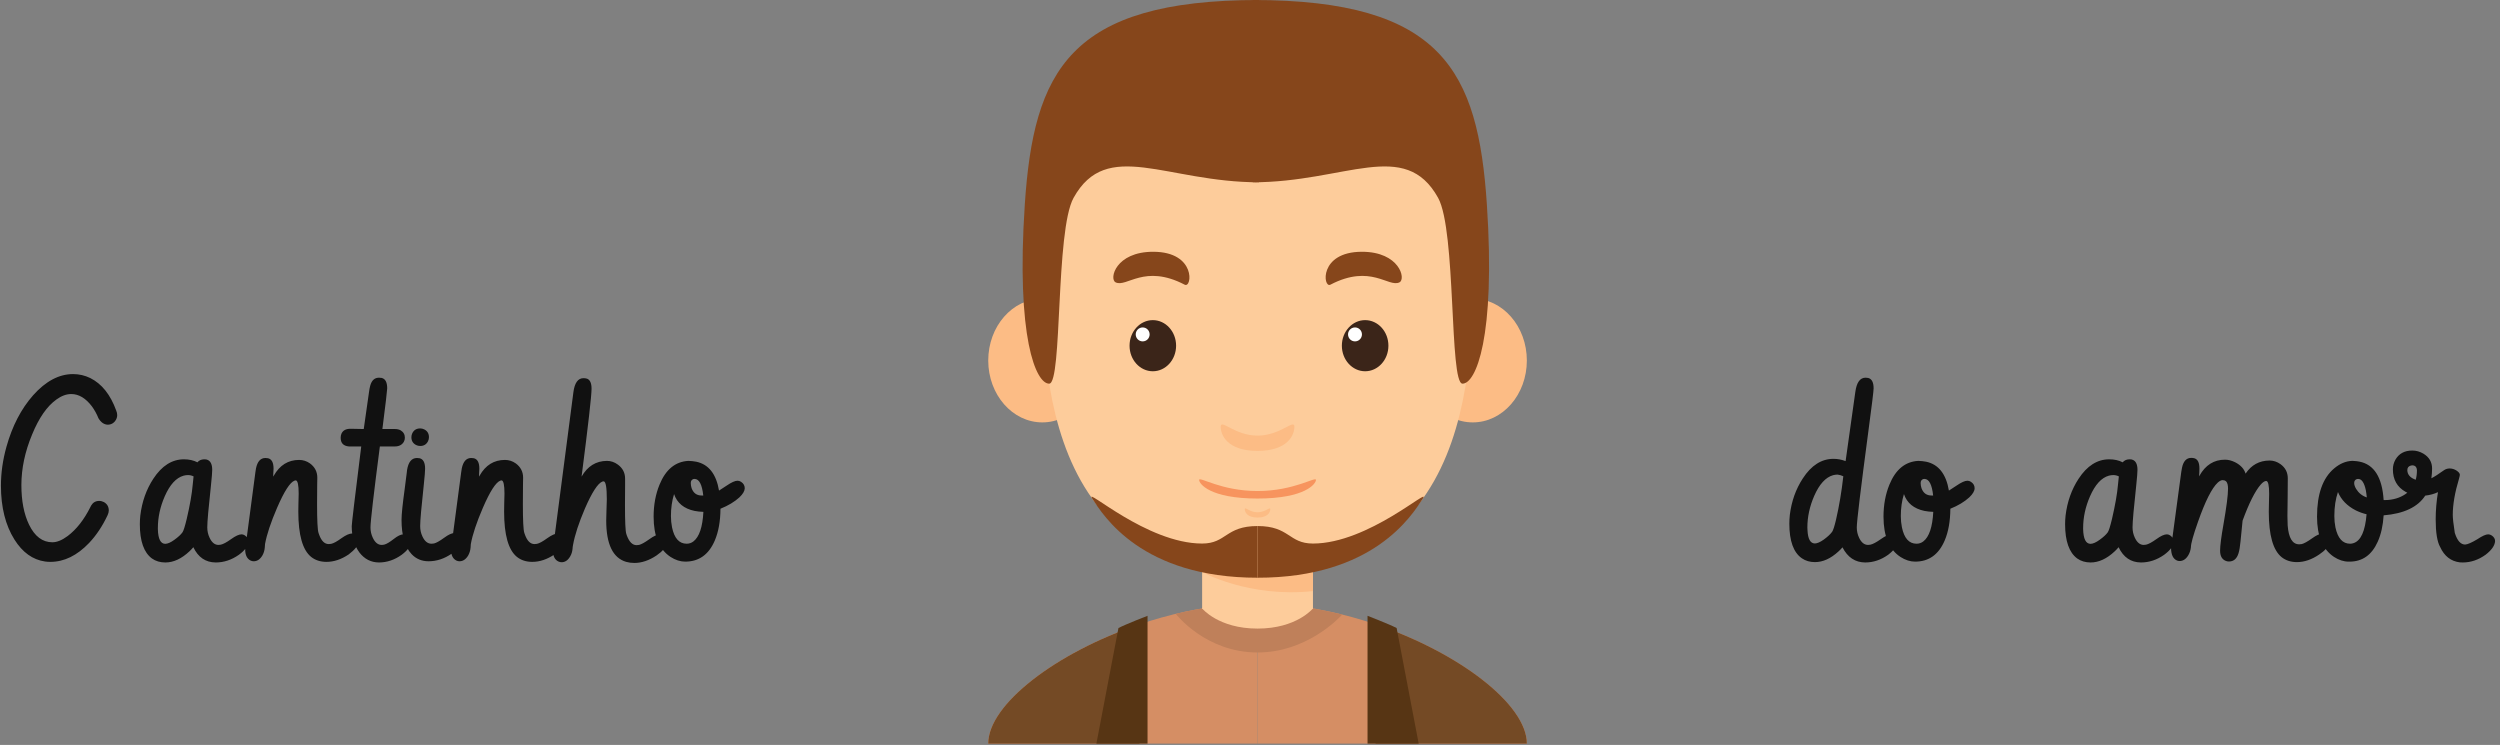 <?xml version="1.0" encoding="UTF-8" standalone="no"?>
<svg width="396px" height="118px" viewBox="0 0 396 118" version="1.1" xmlns="http://www.w3.org/2000/svg" xmlns:xlink="http://www.w3.org/1999/xlink">
    <rect x="0" y="0" width="396" height="118" fill="#808080" stroke="none"/>
    <!-- Generator: Sketch 44.1 (41455) - http://www.bohemiancoding.com/sketch -->
    <title>herotitle</title>
    <desc>Created with Sketch.</desc>
    <defs></defs>
    <g id="Page-1" stroke="none" stroke-width="1" fill="none" fill-rule="evenodd">
        <g id="herotitle" fill-rule="nonzero">
            <g id="man" transform="translate(156, 0)">
                <g id="Body" transform="translate(0, 95.239)">
                    <path d="M43.195,0.367 L43.195,22.552 L0.536,22.552 C0.536,13.573 23.006,0.367 43.195,0.367 Z" id="Shape" fill="#D58E64"></path>
                    <path d="M43.195,0.367 L43.195,22.552 L85.852,22.552 C85.852,13.573 63.383,0.367 43.195,0.367 Z" id="Shape" fill="#D58E64"></path>
                    <path d="M43.195,0.367 C38.901,0.367 34.504,0.969 30.242,1.997 C30.27,2.035 34.97,8.114 43.195,8.114 C50.812,8.114 55.876,2.908 56.609,2.107 C52.203,1.01 47.643,0.367 43.195,0.367 Z" id="Shape" fill="#BF805A"></path>
                    <path d="M24.494,3.659 C11.233,8.153 0.537,16.357 0.537,22.552 L24.496,22.552 L24.496,3.659 L24.494,3.659 Z" id="Shape" fill="#744A25"></path>
                    <path d="M25.771,22.552 L25.771,2.304 C25.771,2.304 22.347,3.624 21.163,4.24 L17.669,22.552 L25.771,22.552 L25.771,22.552 Z" id="Shape" fill="#573514"></path>
                    <path d="M61.895,3.659 C75.157,8.153 85.852,16.357 85.852,22.552 L61.894,22.552 L61.894,3.659 L61.895,3.659 Z" id="Shape" fill="#744A25"></path>
                    <path d="M60.618,22.552 L60.618,2.304 C60.618,2.304 64.041,3.624 65.226,4.24 L68.72,22.552 L60.618,22.552 L60.618,22.552 Z" id="Shape" fill="#573514"></path>
                </g>
                <g id="Neck" transform="translate(34.042, 87.452)">
                    <rect id="Rectangle-path" fill="#FDCC9B" x="0.375" y="0.231" width="17.555" height="8.754"></rect>
                    <path d="M0.375,8.922 C0.375,8.922 2.943,12.116 9.152,12.116 C15.362,12.116 17.93,8.922 17.93,8.922 C17.93,8.922 8.823,5.597 0.375,8.922 Z" id="Shape" fill="#FDCC9B"></path>
                    <path d="M0.375,3.153 C0.375,3.153 7.76,7.27 17.93,6.179 L17.93,3.226 L0.375,3.153 Z" id="Shape" fill="#FCBC85"></path>
                </g>
                <g id="Face">
                    <ellipse id="Oval" fill="#FCBC85" cx="9.103" cy="57.105" rx="8.566" ry="9.802"></ellipse>
                    <ellipse id="Oval" fill="#FCBC85" cx="77.286" cy="57.105" rx="8.566" ry="9.802"></ellipse>
                    <path d="M77.252,38.383 C77.252,23.945 66.719,13.381 43.195,13.381 C19.671,13.381 9.137,23.946 9.137,38.383 C9.137,52.821 6.68,90.852 43.195,90.852 C79.709,90.852 77.252,52.821 77.252,38.383 Z" id="Shape" fill="#FDCC9B"></path>
                    <g id="Group" transform="translate(20.306, 39.533)">
                        <g id="Oval" transform="translate(2.389, 10.782)">
                            <ellipse fill="#3B2519" cx="3.912" cy="4.443" rx="3.687" ry="4.05"></ellipse>
                            <ellipse fill="#FFFFFF" cx="2.305" cy="2.655" rx="1.102" ry="1.106"></ellipse>
                        </g>
                        <path d="M0.403,5.188 C2.146,6.063 4.946,2.217 11.353,5.563 C12.521,6.173 13.218,0.347 6.35,0.347 C0.403,0.347 -0.65,4.661 0.403,5.188 Z" id="Shape" fill="#86461B"></path>
                        <g id="Oval" transform="translate(35.833, 10.782)">
                            <ellipse fill="#3B2519" cx="4.099" cy="4.443" rx="3.687" ry="4.05"></ellipse>
                            <ellipse fill="#FFFFFF" cx="2.492" cy="2.655" rx="1.102" ry="1.106"></ellipse>
                        </g>
                        <path d="M45.375,5.188 C43.632,6.063 40.833,2.217 34.425,5.563 C33.257,6.173 32.56,0.347 39.429,0.347 C45.375,0.347 46.428,4.661 45.375,5.188 Z" id="Shape" fill="#86461B"></path>
                    </g>
                    <path d="M43.195,69.002 C39.552,69.002 37.357,66.272 37.357,67.593 C37.357,68.913 38.411,71.422 43.195,71.422 C47.978,71.422 49.032,68.913 49.032,67.593 C49.032,66.273 46.837,69.002 43.195,69.002 Z" id="Shape" fill="#FCBC85"></path>
                    <path d="M43.195,81.144 C41.935,81.144 41.175,80.2 41.175,80.657 C41.175,81.114 41.54,81.982 43.195,81.982 C44.85,81.982 45.213,81.114 45.213,80.657 C45.213,80.2 44.454,81.144 43.195,81.144 Z" id="Shape" fill="#FCBC85"></path>
                    <path d="M43.195,77.779 C37.421,77.779 33.942,75.421 33.942,76.019 C33.942,76.616 35.612,78.968 43.195,78.968 C50.778,78.968 52.447,76.616 52.447,76.019 C52.447,75.421 48.969,77.779 43.195,77.779 Z" id="Shape" fill="#F7945E"></path>
                    <path d="M43.194,83.325 L43.194,91.512 C24.849,91.512 18.793,81.702 16.999,78.968 C15.669,76.939 25.63,86.098 34.417,86.098 C38.279,86.098 38.103,83.325 43.194,83.325 Z" id="Shape" fill="#86461B"></path>
                    <path d="M43.194,83.325 L43.194,91.512 C61.54,91.512 67.595,81.702 69.389,78.968 C70.719,76.939 60.758,86.098 51.971,86.098 C48.11,86.098 48.285,83.325 43.194,83.325 Z" id="Shape" fill="#86461B"></path>
                    <path d="M43.425,28.875 L43.425,0 C13.35,0 7.733,11.269 6.328,32.397 C4.923,53.525 8.095,60.799 10.196,60.772 C12.297,60.744 11.167,36.549 14.053,31.34 C19.32,21.832 28.734,28.875 43.425,28.875 Z" id="Shape" fill="#86461B"></path>
                    <path d="M42.425,28.875 L42.425,0 C72.5,0 78.118,11.269 79.522,32.397 C80.927,53.525 77.756,60.799 75.655,60.772 C73.554,60.744 74.683,36.549 71.798,31.34 C66.531,21.832 57.116,28.875 42.425,28.875 Z" id="Shape" fill="#86461B"></path>
                </g>
            </g>
            <path d="M15.594,66.244 C15.314,65.558 14.971,64.936 14.565,64.377 C13.575,63.07 12.483,62.416 11.29,62.416 C10.515,62.416 9.735,62.702 8.948,63.273 C7.449,64.339 6.161,66.193 5.082,68.833 C3.952,71.55 3.387,74.216 3.387,76.832 C3.387,79.345 3.793,81.44 4.606,83.116 C5.507,84.969 6.739,85.896 8.3,85.896 C9.024,85.896 9.83,85.566 10.719,84.906 C12.115,83.852 13.315,82.322 14.318,80.316 C14.343,80.24 14.381,80.164 14.432,80.088 C14.724,79.593 15.149,79.345 15.708,79.345 C15.974,79.345 16.228,79.409 16.47,79.536 C16.977,79.828 17.231,80.272 17.231,80.869 C17.231,81.084 17.168,81.332 17.041,81.611 C16.228,83.338 15.251,84.804 14.108,86.01 C12.204,88.003 10.16,89 7.976,89 C7.697,89 7.418,88.981 7.138,88.943 C5.183,88.664 3.565,87.502 2.283,85.458 C0.861,83.186 0.15,80.342 0.15,76.927 C0.15,74.895 0.442,72.839 1.026,70.757 C1.94,67.481 3.349,64.765 5.253,62.606 C7.246,60.372 9.354,59.255 11.575,59.255 C12.528,59.255 13.435,59.464 14.299,59.883 C16.127,60.797 17.498,62.518 18.412,65.044 C18.513,65.285 18.564,65.52 18.564,65.749 C18.564,66.015 18.494,66.269 18.355,66.51 C18.05,67.018 17.612,67.272 17.041,67.272 C16.457,67.234 15.974,66.891 15.594,66.244 Z M22.15,83.021 C22.15,82.589 22.175,82.132 22.226,81.649 C22.492,79.466 23.178,77.53 24.282,75.841 C25.628,73.785 27.247,72.756 29.138,72.756 C29.951,72.756 30.662,72.915 31.271,73.232 C31.525,72.928 31.874,72.769 32.319,72.756 C32.573,72.756 32.731,72.775 32.795,72.813 C33.341,72.991 33.614,73.531 33.614,74.432 C33.614,74.8 33.55,75.594 33.423,76.812 C33.03,80.418 32.833,82.659 32.833,83.535 C32.833,84.119 32.953,84.665 33.195,85.172 C33.55,85.934 34.02,86.315 34.604,86.315 C34.718,86.315 34.839,86.302 34.966,86.277 C35.346,86.201 35.892,85.909 36.603,85.401 C37.302,84.893 37.86,84.639 38.279,84.639 C38.444,84.639 38.616,84.696 38.793,84.811 C39.161,85.064 39.345,85.401 39.345,85.82 C39.307,86.48 38.806,87.166 37.841,87.876 C36.686,88.689 35.461,89.095 34.166,89.095 C32.566,89.083 31.386,88.276 30.624,86.677 C30.446,86.893 30.243,87.108 30.014,87.324 C28.758,88.505 27.482,89.095 26.187,89.095 C25.374,89.095 24.67,88.886 24.073,88.467 C22.791,87.527 22.15,85.712 22.15,83.021 Z M30.529,76.755 L30.662,75.46 C30.383,75.321 30.091,75.251 29.786,75.251 C29.557,75.251 29.323,75.283 29.081,75.346 C27.901,75.676 26.904,76.768 26.092,78.622 C25.368,80.285 25.006,81.954 25.006,83.63 L25.006,83.82 C25.044,85.369 25.438,86.144 26.187,86.144 C26.58,86.131 27.063,85.915 27.634,85.496 C28.218,85.077 28.643,84.684 28.91,84.315 C29.075,84.074 29.297,83.37 29.576,82.202 C30.084,80.031 30.402,78.215 30.529,76.755 Z M38.837,87.02 L40.455,74.794 C40.481,74.578 40.512,74.375 40.551,74.185 C40.779,73.093 41.274,72.547 42.036,72.547 C42.176,72.547 42.315,72.56 42.455,72.585 C43.039,72.725 43.331,73.277 43.331,74.242 C43.331,74.381 43.318,74.623 43.293,74.965 C43.28,75.194 43.274,75.372 43.274,75.499 C43.299,75.448 43.331,75.397 43.369,75.346 C44.308,73.683 45.648,72.852 47.387,72.852 C48.009,72.852 48.58,73.036 49.101,73.404 C49.875,73.975 50.262,74.73 50.262,75.67 C50.262,75.822 50.256,76.184 50.243,76.755 C50.231,78.05 50.224,79.079 50.224,79.84 C50.224,82.43 50.301,83.954 50.453,84.411 C50.491,84.512 50.529,84.62 50.567,84.734 C50.923,85.699 51.424,86.182 52.072,86.182 C52.186,86.182 52.313,86.169 52.452,86.144 C52.833,86.067 53.379,85.769 54.09,85.249 C54.788,84.753 55.347,84.506 55.766,84.506 C55.931,84.506 56.09,84.55 56.242,84.639 C56.636,84.868 56.832,85.242 56.832,85.763 C56.756,86.385 56.223,87.07 55.233,87.819 C54.065,88.606 52.89,89 51.71,89 C50.758,89 49.951,88.74 49.291,88.219 C47.933,87.127 47.254,84.734 47.254,81.04 C47.254,80.773 47.26,80.342 47.273,79.745 C47.298,79.123 47.311,78.603 47.311,78.184 C47.311,76.825 47.158,76.127 46.854,76.089 C46.803,76.089 46.74,76.102 46.663,76.127 C45.94,76.394 45.013,77.834 43.883,80.45 C42.893,82.748 42.258,84.658 41.979,86.182 L41.941,86.734 C41.903,87.191 41.776,87.61 41.56,87.991 C41.192,88.6 40.735,88.905 40.189,88.905 C40.036,88.905 39.884,88.873 39.732,88.81 C39.135,88.53 38.837,87.934 38.837,87.02 Z M55.505,67.919 L55.695,67.919 C56.406,67.945 57.047,67.958 57.618,67.958 L58.456,62.073 C58.507,61.68 58.571,61.35 58.647,61.083 C58.875,60.245 59.339,59.826 60.037,59.826 C60.177,59.826 60.316,59.839 60.456,59.864 C61.04,60.004 61.332,60.556 61.332,61.521 C61.332,61.826 61.078,63.971 60.57,67.958 L62.57,67.958 C62.912,67.958 63.211,68.027 63.465,68.167 C63.909,68.434 64.131,68.827 64.131,69.348 C64.131,69.576 64.074,69.792 63.96,69.995 C63.668,70.478 63.192,70.719 62.532,70.719 L60.17,70.719 C59.18,78.336 58.685,82.608 58.685,83.535 C58.685,84.119 58.805,84.665 59.047,85.172 C59.402,85.934 59.872,86.315 60.456,86.315 C60.595,86.315 60.741,86.296 60.894,86.258 C61.237,86.169 61.725,85.877 62.36,85.382 C62.982,84.887 63.503,84.639 63.922,84.639 C64.099,84.639 64.271,84.677 64.436,84.753 C64.893,84.982 65.121,85.331 65.121,85.801 C65.083,86.461 64.594,87.146 63.655,87.857 C62.512,88.683 61.3,89.095 60.018,89.095 C58.761,89.083 57.733,88.556 56.933,87.515 C56.12,86.41 55.714,85.02 55.714,83.344 C55.714,82.976 56.216,78.768 57.219,70.719 L55.276,70.719 C54.4,70.643 53.962,70.186 53.962,69.348 C53.962,69.119 54,68.91 54.076,68.719 C54.305,68.186 54.781,67.919 55.505,67.919 Z M67.336,74.242 C67.336,74.61 67.272,75.403 67.145,76.622 C66.752,80.228 66.555,82.468 66.555,83.344 C66.555,83.928 66.676,84.474 66.917,84.982 C67.272,85.744 67.748,86.125 68.345,86.125 C68.472,86.125 68.605,86.112 68.745,86.086 C69.113,85.998 69.646,85.699 70.344,85.191 C71.03,84.684 71.582,84.43 72.001,84.43 C72.179,84.43 72.357,84.493 72.534,84.62 C72.89,84.874 73.068,85.21 73.068,85.629 C73.017,86.277 72.515,86.962 71.563,87.686 C70.395,88.499 69.17,88.905 67.888,88.905 C66.809,88.905 65.914,88.53 65.203,87.781 C64.136,86.639 63.603,84.823 63.603,82.335 C63.603,81.484 63.775,79.821 64.117,77.346 C64.27,76.19 64.378,75.34 64.441,74.794 L64.479,74.451 C64.682,73.182 65.203,72.547 66.041,72.547 C66.18,72.547 66.32,72.56 66.46,72.585 C67.044,72.725 67.336,73.277 67.336,74.242 Z M65.165,69.252 C65.165,69.024 65.216,68.808 65.317,68.605 C65.571,68.11 65.984,67.862 66.555,67.862 C66.783,67.862 66.999,67.913 67.202,68.015 C67.698,68.269 67.945,68.681 67.945,69.252 C67.945,69.481 67.894,69.697 67.793,69.9 C67.539,70.395 67.126,70.643 66.555,70.643 C66.326,70.643 66.111,70.592 65.907,70.49 C65.412,70.236 65.165,69.824 65.165,69.252 Z M71.435,87.02 L73.054,74.794 C73.079,74.578 73.111,74.375 73.149,74.185 C73.378,73.093 73.873,72.547 74.635,72.547 C74.774,72.547 74.914,72.56 75.053,72.585 C75.637,72.725 75.929,73.277 75.929,74.242 C75.929,74.381 75.917,74.623 75.891,74.965 C75.879,75.194 75.872,75.372 75.872,75.499 C75.898,75.448 75.929,75.397 75.968,75.346 C76.907,73.683 78.246,72.852 79.986,72.852 C80.608,72.852 81.179,73.036 81.699,73.404 C82.474,73.975 82.861,74.73 82.861,75.67 C82.861,75.822 82.855,76.184 82.842,76.755 C82.829,78.05 82.823,79.079 82.823,79.84 C82.823,82.43 82.899,83.954 83.052,84.411 C83.09,84.512 83.128,84.62 83.166,84.734 C83.521,85.699 84.023,86.182 84.67,86.182 C84.784,86.182 84.911,86.169 85.051,86.144 C85.432,86.067 85.978,85.769 86.689,85.249 C87.387,84.753 87.946,84.506 88.364,84.506 C88.53,84.506 88.688,84.55 88.841,84.639 C89.234,84.868 89.431,85.242 89.431,85.763 C89.355,86.385 88.822,87.07 87.831,87.819 C86.663,88.606 85.489,89 84.308,89 C83.356,89 82.55,88.74 81.89,88.219 C80.531,87.127 79.852,84.734 79.852,81.04 C79.852,80.773 79.859,80.342 79.871,79.745 C79.897,79.123 79.909,78.603 79.909,78.184 C79.909,76.825 79.757,76.127 79.452,76.089 C79.402,76.089 79.338,76.102 79.262,76.127 C78.538,76.394 77.612,77.834 76.482,80.45 C75.491,82.748 74.857,84.658 74.577,86.182 L74.539,86.734 C74.501,87.191 74.374,87.61 74.158,87.991 C73.79,88.6 73.333,88.905 72.787,88.905 C72.635,88.905 72.483,88.873 72.33,88.81 C71.734,88.53 71.435,87.934 71.435,87.02 Z M87.589,86.962 L90.826,62.13 C91.017,60.658 91.544,59.915 92.407,59.902 C92.61,59.902 92.801,59.928 92.978,59.979 C93.461,60.156 93.702,60.689 93.702,61.578 C93.702,62.67 93.175,67.31 92.121,75.499 C93.061,73.848 94.4,73.017 96.139,73.004 C96.761,73.004 97.339,73.201 97.872,73.594 C98.634,74.153 99.015,74.896 99.015,75.822 L99.015,76.889 C99.002,78.196 98.996,79.231 98.996,79.993 C98.996,82.621 99.066,84.144 99.205,84.563 C99.231,84.652 99.262,84.747 99.301,84.849 C99.681,85.852 100.189,86.353 100.824,86.353 C100.951,86.353 101.084,86.34 101.224,86.315 C101.592,86.226 102.132,85.928 102.843,85.42 C103.541,84.912 104.099,84.658 104.518,84.658 C104.671,84.658 104.823,84.703 104.975,84.792 C105.382,85.033 105.585,85.414 105.585,85.934 C105.585,85.972 105.578,86.023 105.566,86.086 C105.477,86.696 104.95,87.331 103.985,87.991 C102.804,88.778 101.636,89.171 100.481,89.171 C100.024,89.171 99.593,89.114 99.186,89 C97.079,88.378 96.025,86.194 96.025,82.449 C96.025,82.132 96.038,81.637 96.063,80.964 C96.101,80.164 96.12,79.542 96.12,79.098 C96.12,77.219 95.955,76.267 95.625,76.241 C95.562,76.241 95.492,76.254 95.416,76.279 C94.692,76.559 93.772,77.98 92.655,80.545 C91.677,82.83 91.049,84.753 90.769,86.315 C90.718,86.569 90.693,86.766 90.693,86.905 C90.655,87.362 90.528,87.775 90.312,88.143 C89.957,88.752 89.506,89.057 88.96,89.057 C88.808,89.057 88.656,89.025 88.503,88.962 C87.894,88.708 87.589,88.118 87.589,87.191 L87.589,86.962 Z M109.037,73.004 C109.481,73.017 109.9,73.061 110.294,73.137 C112.249,73.556 113.448,75.08 113.893,77.708 C114.134,77.568 114.534,77.308 115.093,76.927 C115.854,76.406 116.432,76.146 116.825,76.146 C117.016,76.146 117.2,76.203 117.378,76.317 C117.771,76.571 117.968,76.914 117.968,77.346 C117.955,77.777 117.676,78.253 117.13,78.774 C116.356,79.485 115.353,80.088 114.121,80.583 C114.109,82.563 113.81,84.239 113.226,85.61 C112.274,87.845 110.713,88.962 108.542,88.962 C107.767,88.962 106.993,88.714 106.218,88.219 C104.428,87.039 103.533,84.912 103.533,81.84 C103.533,79.986 103.844,78.298 104.467,76.774 C105.444,74.375 106.967,73.118 109.037,73.004 Z M111.417,81.078 C110.922,81.065 110.452,81.015 110.008,80.926 C108.332,80.57 107.253,79.682 106.771,78.26 C106.441,79.326 106.276,80.488 106.276,81.745 C106.276,82.354 106.333,82.944 106.447,83.516 C106.802,85.255 107.577,86.125 108.77,86.125 C109.164,86.125 109.519,86.004 109.837,85.763 C110.763,85.052 111.29,83.49 111.417,81.078 Z M111.132,78.488 L111.398,78.488 C111.208,76.749 110.751,75.873 110.027,75.86 C109.964,75.86 109.9,75.867 109.837,75.879 C109.557,75.981 109.418,76.19 109.418,76.508 C109.418,76.787 109.462,77.06 109.551,77.327 C109.83,78.101 110.357,78.488 111.132,78.488 Z" id="Cantinho" fill-opacity="0.87" fill="#000000"></path>
            <path d="M283.431,82.944 C283.431,82.513 283.456,82.056 283.507,81.573 C283.773,79.402 284.459,77.473 285.564,75.784 C286.909,73.715 288.528,72.68 290.419,72.68 C291.08,72.68 291.721,72.801 292.343,73.042 L293.885,62.073 C294.088,60.588 294.622,59.839 295.485,59.826 C295.625,59.826 295.764,59.839 295.904,59.864 C296.488,60.004 296.78,60.556 296.78,61.521 C296.78,61.915 296.507,64.149 295.961,68.224 C294.73,77.504 294.114,82.608 294.114,83.535 C294.114,84.119 294.234,84.665 294.476,85.172 C294.831,85.934 295.307,86.315 295.904,86.315 C296.018,86.315 296.139,86.302 296.266,86.277 C296.647,86.201 297.199,85.909 297.922,85.401 C298.633,84.893 299.198,84.639 299.617,84.639 C299.795,84.639 299.96,84.703 300.112,84.83 C300.417,85.083 300.569,85.407 300.569,85.801 C300.519,86.461 300.023,87.153 299.084,87.876 C297.941,88.689 296.729,89.095 295.447,89.095 C293.86,89.083 292.66,88.283 291.848,86.696 C291.657,86.924 291.441,87.146 291.2,87.362 C289.981,88.479 288.744,89.038 287.487,89.038 C286.687,89.038 285.995,88.835 285.411,88.429 C284.091,87.515 283.431,85.687 283.431,82.944 Z M290.21,84.239 C290.375,83.998 290.578,83.37 290.819,82.354 C291.327,80.158 291.714,77.854 291.981,75.441 C291.689,75.302 291.384,75.213 291.067,75.175 C290.838,75.175 290.604,75.207 290.362,75.27 C289.182,75.6 288.185,76.692 287.373,78.545 C286.649,80.209 286.287,81.878 286.287,83.554 C286.287,83.693 286.293,83.833 286.306,83.973 C286.37,85.382 286.763,86.086 287.487,86.086 C287.855,86.074 288.318,85.871 288.877,85.477 C289.474,85.045 289.918,84.633 290.21,84.239 Z M303.85,73.004 C304.294,73.017 304.713,73.061 305.107,73.137 C307.062,73.556 308.262,75.08 308.706,77.708 C308.947,77.568 309.347,77.308 309.906,76.927 C310.668,76.406 311.245,76.146 311.639,76.146 C311.829,76.146 312.013,76.203 312.191,76.317 C312.584,76.571 312.781,76.914 312.781,77.346 C312.769,77.777 312.489,78.253 311.943,78.774 C311.169,79.485 310.166,80.088 308.935,80.583 C308.922,82.563 308.624,84.239 308.04,85.61 C307.087,87.845 305.526,88.962 303.355,88.962 C302.581,88.962 301.806,88.714 301.032,88.219 C299.242,87.039 298.347,84.912 298.347,81.84 C298.347,79.986 298.658,78.298 299.28,76.774 C300.257,74.375 301.781,73.118 303.85,73.004 Z M306.23,81.078 C305.735,81.065 305.266,81.015 304.821,80.926 C303.146,80.57 302.066,79.682 301.584,78.26 C301.254,79.326 301.089,80.488 301.089,81.745 C301.089,82.354 301.146,82.944 301.26,83.516 C301.616,85.255 302.39,86.125 303.584,86.125 C303.977,86.125 304.333,86.004 304.65,85.763 C305.577,85.052 306.104,83.49 306.23,81.078 Z M305.945,78.488 L306.211,78.488 C306.021,76.749 305.564,75.873 304.84,75.86 C304.777,75.86 304.713,75.867 304.65,75.879 C304.371,75.981 304.231,76.19 304.231,76.508 C304.231,76.787 304.275,77.06 304.364,77.327 C304.644,78.101 305.17,78.488 305.945,78.488 Z M327.112,83.021 C327.112,82.589 327.138,82.132 327.188,81.649 C327.455,79.466 328.141,77.53 329.245,75.841 C330.591,73.785 332.209,72.756 334.101,72.756 C334.914,72.756 335.625,72.915 336.234,73.232 C336.488,72.928 336.837,72.769 337.281,72.756 C337.535,72.756 337.694,72.775 337.757,72.813 C338.303,72.991 338.576,73.531 338.576,74.432 C338.576,74.8 338.513,75.594 338.386,76.812 C337.992,80.418 337.795,82.659 337.795,83.535 C337.795,84.119 337.916,84.665 338.157,85.172 C338.513,85.934 338.982,86.315 339.566,86.315 C339.681,86.315 339.801,86.302 339.928,86.277 C340.309,86.201 340.855,85.909 341.566,85.401 C342.264,84.893 342.823,84.639 343.242,84.639 C343.407,84.639 343.578,84.696 343.756,84.811 C344.124,85.064 344.308,85.401 344.308,85.82 C344.27,86.48 343.769,87.166 342.804,87.876 C341.648,88.689 340.423,89.095 339.128,89.095 C337.529,89.083 336.348,88.276 335.586,86.677 C335.409,86.893 335.206,87.108 334.977,87.324 C333.72,88.505 332.444,89.095 331.149,89.095 C330.337,89.095 329.632,88.886 329.036,88.467 C327.753,87.527 327.112,85.712 327.112,83.021 Z M335.491,76.755 L335.625,75.46 C335.345,75.321 335.053,75.251 334.749,75.251 C334.52,75.251 334.285,75.283 334.044,75.346 C332.863,75.676 331.867,76.768 331.054,78.622 C330.331,80.285 329.969,81.954 329.969,83.63 L329.969,83.82 C330.007,85.369 330.4,86.144 331.149,86.144 C331.543,86.131 332.025,85.915 332.597,85.496 C333.181,85.077 333.606,84.684 333.873,84.315 C334.038,84.074 334.26,83.37 334.539,82.202 C335.047,80.031 335.364,78.215 335.491,76.755 Z M347.037,86.696 C346.986,87.153 346.853,87.565 346.637,87.934 C346.269,88.556 345.805,88.867 345.247,88.867 C345.107,88.867 344.974,88.841 344.847,88.791 C344.212,88.524 343.895,87.851 343.895,86.772 L345.513,74.756 C345.539,74.527 345.577,74.312 345.627,74.108 C345.843,73.055 346.332,72.528 347.094,72.528 C347.259,72.528 347.417,72.547 347.57,72.585 C348.116,72.737 348.389,73.277 348.389,74.204 C348.389,74.572 348.37,74.991 348.332,75.46 C348.344,75.435 348.363,75.403 348.389,75.365 C349.341,73.664 350.693,72.813 352.445,72.813 C352.965,72.813 353.505,72.953 354.063,73.232 C354.927,73.677 355.473,74.273 355.701,75.022 C356.615,73.651 357.878,72.959 359.491,72.947 C360.113,72.947 360.69,73.137 361.224,73.518 C361.998,74.077 362.385,74.826 362.385,75.765 C362.385,76.375 362.379,77.308 362.366,78.564 C362.341,79.948 362.328,81.008 362.328,81.745 C362.328,82.316 362.341,82.811 362.366,83.23 C362.519,85.223 363.128,86.22 364.194,86.22 C364.321,86.22 364.455,86.207 364.594,86.182 C364.962,86.093 365.502,85.794 366.213,85.287 C366.911,84.779 367.47,84.525 367.889,84.525 C368.054,84.525 368.212,84.576 368.365,84.677 C368.758,84.918 368.955,85.293 368.955,85.801 C368.955,85.839 368.949,85.89 368.936,85.953 C368.847,86.563 368.32,87.191 367.355,87.838 C366.175,88.638 365,89.038 363.833,89.038 C362.88,89.038 362.074,88.778 361.414,88.257 C360.056,87.166 359.376,84.772 359.376,81.078 C359.376,80.862 359.383,80.513 359.395,80.031 C359.421,79.333 359.434,78.729 359.434,78.222 C359.434,76.889 359.281,76.209 358.977,76.184 C358.723,76.184 358.424,76.381 358.082,76.774 C357.193,77.803 356.241,79.701 355.225,82.468 L354.901,85.725 C354.825,86.563 354.717,87.204 354.578,87.648 C354.311,88.511 353.803,88.943 353.054,88.943 C352.851,88.943 352.661,88.898 352.483,88.81 C351.937,88.556 351.664,88.029 351.664,87.229 C351.664,86.455 351.842,85.064 352.197,83.059 C352.68,80.304 352.921,78.418 352.921,77.403 C352.921,77.136 352.895,76.901 352.845,76.698 C352.743,76.267 352.477,76.051 352.045,76.051 C351.816,76.063 351.562,76.197 351.283,76.451 C350.344,77.339 349.303,79.409 348.16,82.659 C347.411,84.779 347.037,86.125 347.037,86.696 Z M372.655,73.004 L372.94,73.023 C373.207,73.036 373.467,73.067 373.721,73.118 C376.057,73.575 377.339,75.606 377.568,79.212 L377.815,79.212 C377.968,79.212 378.126,79.206 378.291,79.193 C379.472,79.091 380.481,78.71 381.319,78.05 C381.23,78.012 381.135,77.961 381.034,77.898 C379.701,77.149 379.034,75.962 379.034,74.337 C379.034,73.804 379.167,73.296 379.434,72.813 C379.993,71.849 380.881,71.366 382.1,71.366 C382.722,71.366 383.312,71.531 383.871,71.861 C384.785,72.42 385.242,73.201 385.242,74.204 C385.242,74.711 385.204,75.232 385.128,75.765 C385.623,75.511 386.296,75.08 387.146,74.47 C387.388,74.305 387.673,74.216 388.003,74.204 C388.41,74.204 388.784,74.318 389.127,74.546 C389.47,74.775 389.641,74.997 389.641,75.213 C389.641,75.289 389.597,75.492 389.508,75.822 C388.848,78.006 388.518,79.923 388.518,81.573 C388.518,82.081 388.625,83.033 388.841,84.43 C388.841,84.442 388.848,84.455 388.86,84.468 C389.241,85.661 389.781,86.258 390.479,86.258 C390.873,86.232 391.514,85.953 392.402,85.42 C393.177,84.899 393.754,84.639 394.135,84.639 C394.326,84.639 394.516,84.703 394.707,84.83 C395.049,85.071 395.221,85.363 395.221,85.706 C395.183,86.404 394.687,87.121 393.735,87.857 C392.593,88.683 391.38,89.095 390.098,89.095 C389.946,89.095 389.787,89.089 389.622,89.076 C388.213,88.898 387.178,88.086 386.518,86.639 C386.048,85.813 385.813,84.354 385.813,82.259 C385.813,80.85 385.934,79.415 386.175,77.955 C385.591,78.234 384.918,78.418 384.157,78.507 C382.976,80.323 380.78,81.364 377.568,81.63 C377.466,83.255 377.155,84.646 376.635,85.801 C375.695,87.908 374.204,88.962 372.16,88.962 L372.026,88.962 C371.239,88.962 370.458,88.708 369.684,88.2 C367.907,87.007 367.018,84.887 367.018,81.84 C367.018,78.272 367.919,75.727 369.722,74.204 C370.624,73.442 371.569,73.042 372.56,73.004 L372.655,73.004 Z M374.864,81.459 C374.28,81.319 373.715,81.116 373.169,80.85 C371.785,80.139 370.839,79.167 370.332,77.936 C369.951,79.028 369.76,80.297 369.76,81.745 C369.76,82.367 369.817,82.963 369.932,83.535 C370.3,85.261 371.074,86.125 372.255,86.125 C372.445,86.125 372.629,86.093 372.807,86.029 C373.962,85.648 374.648,84.125 374.864,81.459 Z M372.902,76.508 C372.902,76.787 373.004,77.098 373.207,77.441 C373.613,78.101 374.178,78.552 374.902,78.793 C374.864,78.387 374.813,78.006 374.749,77.65 C374.496,76.457 374.089,75.86 373.531,75.86 C373.467,75.86 373.404,75.867 373.34,75.879 C373.048,75.981 372.902,76.19 372.902,76.508 Z M381.319,74.47 C381.332,75.181 381.776,75.689 382.652,75.994 C382.779,75.549 382.843,75.042 382.843,74.47 C382.843,74.394 382.83,74.312 382.805,74.223 C382.716,73.88 382.481,73.708 382.1,73.708 C382.037,73.708 381.96,73.721 381.872,73.747 C381.503,73.848 381.319,74.089 381.319,74.47 Z" id="do-amor" fill-opacity="0.87" fill="#000000"></path>
        </g>
    </g>
</svg>